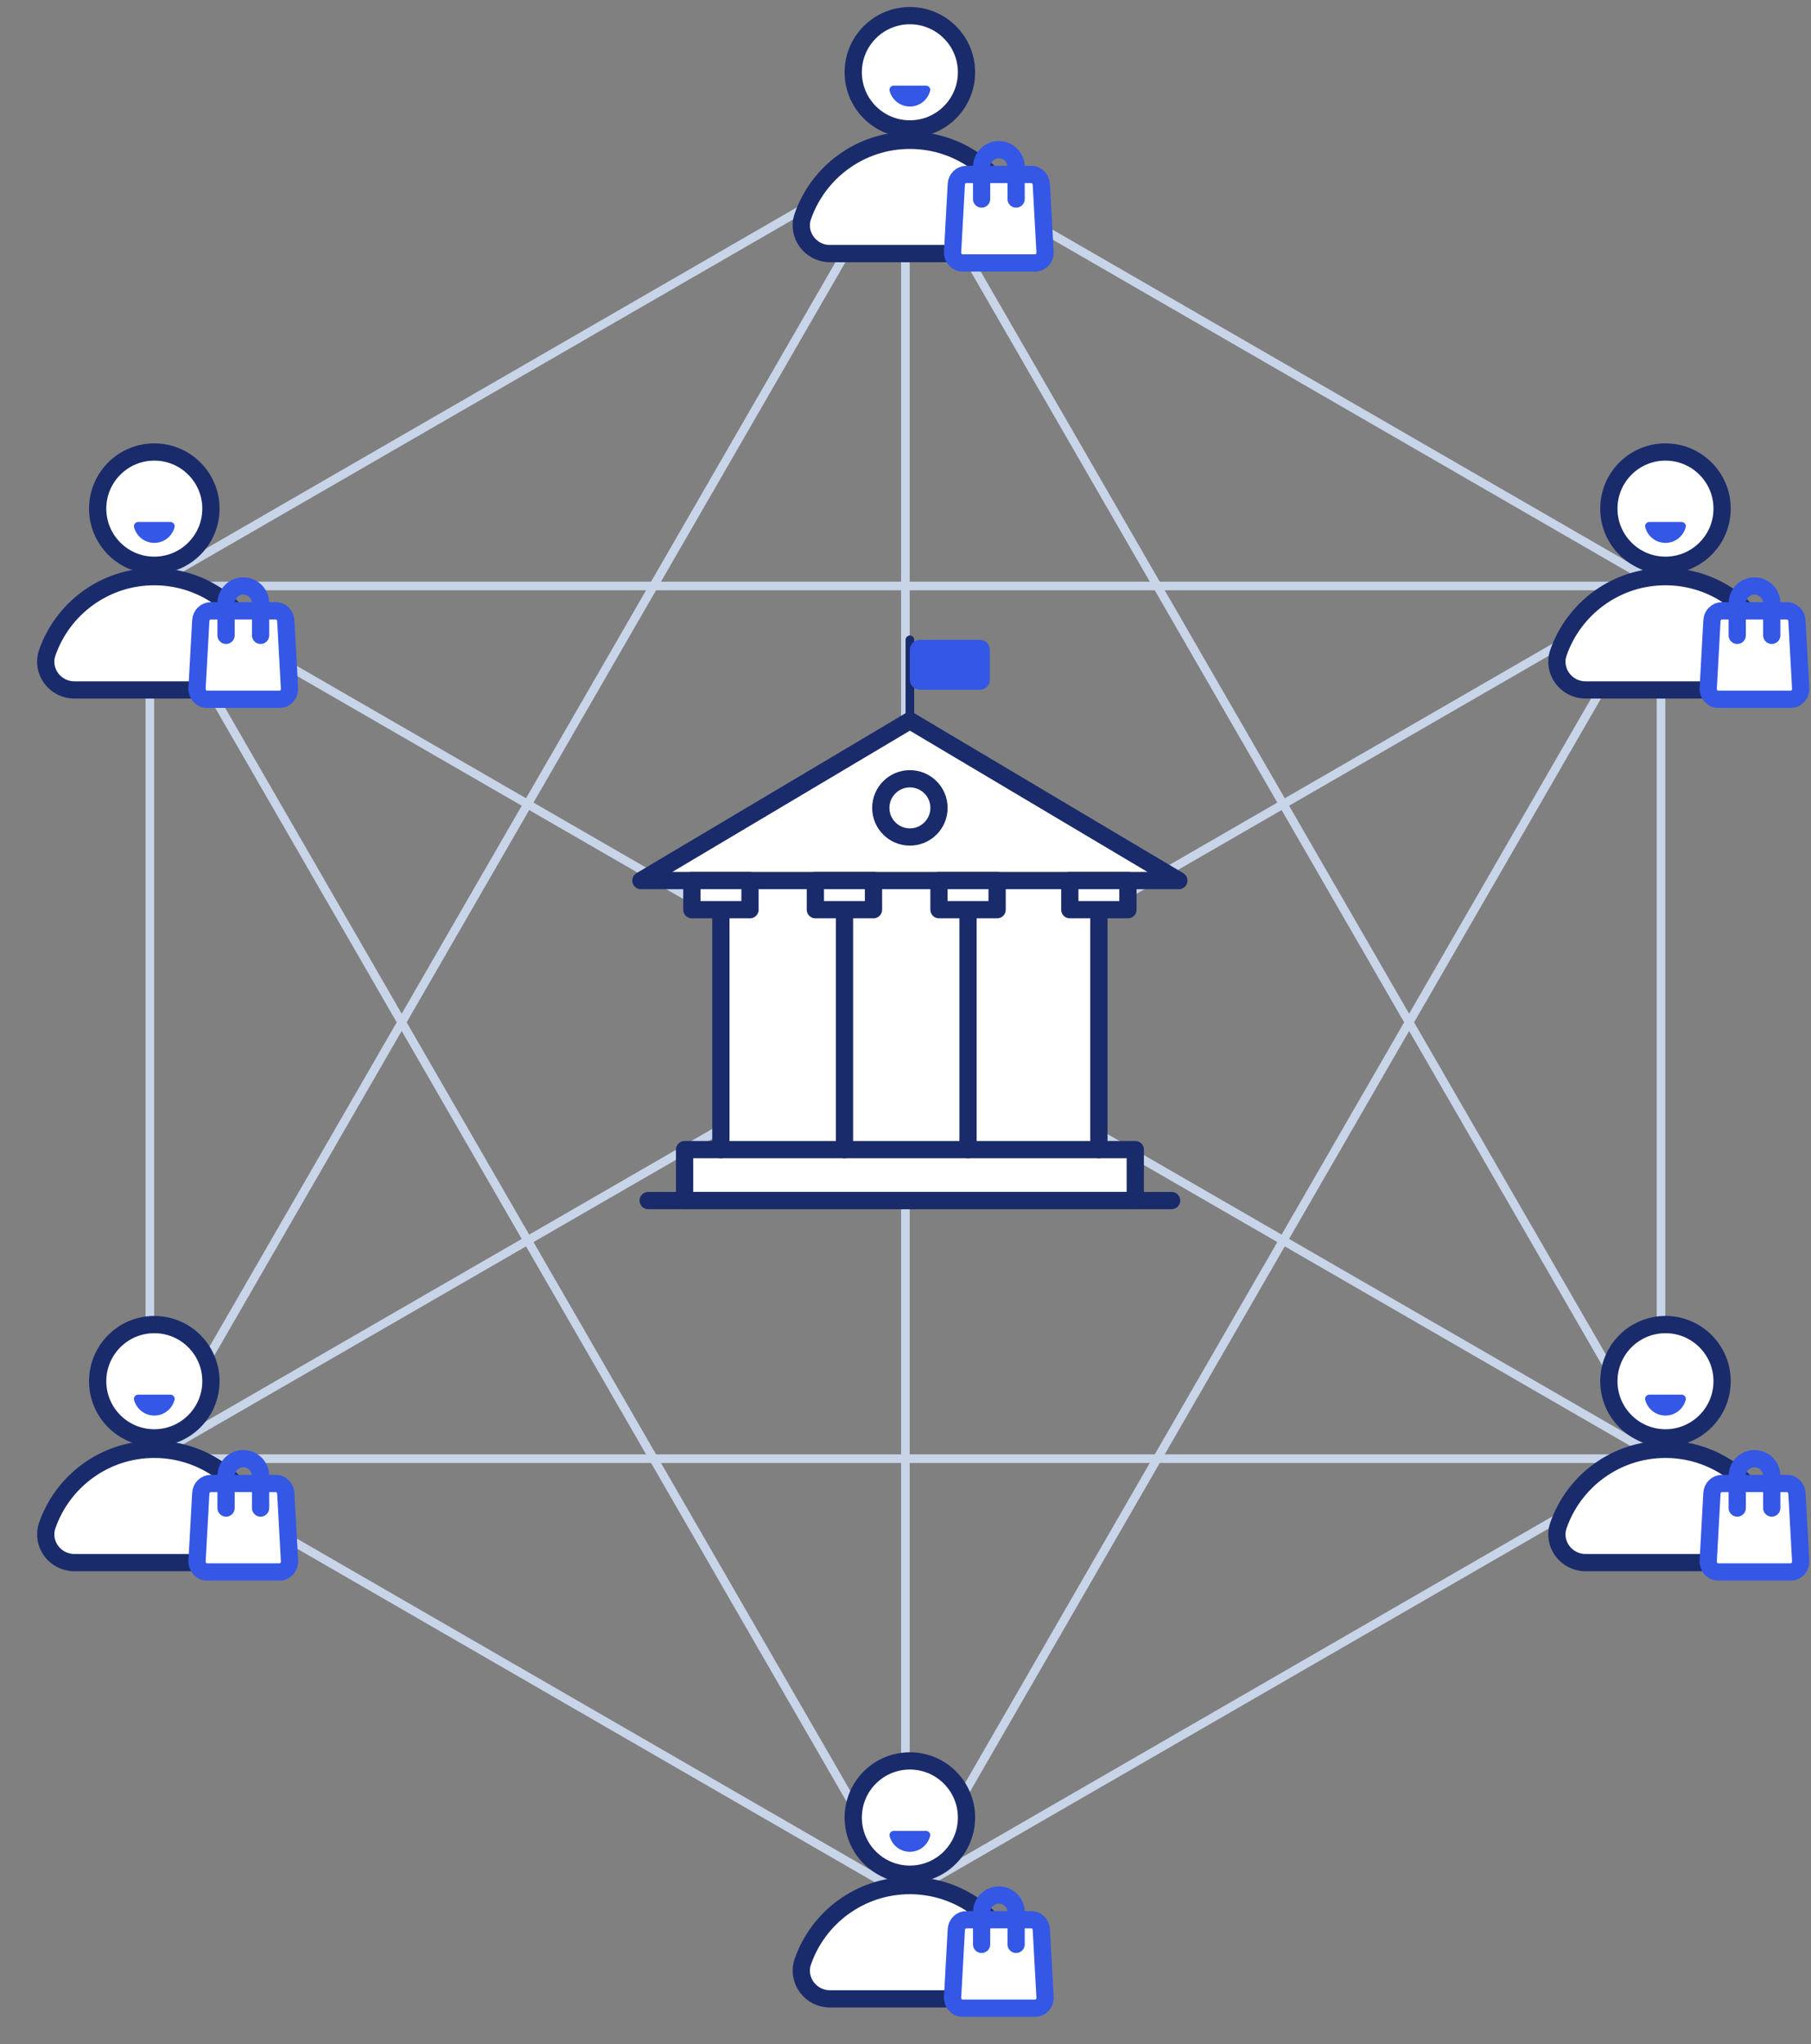 <svg width="210" height="237" viewBox="0 0 210 237" fill="none" xmlns="http://www.w3.org/2000/svg">
<rect x="0" y="0" width="210" height="237" fill="#808080" stroke="none"/>
<path d="M192.605 169.106V67.934L104.989 17.349L17.373 67.934V169.106L104.989 219.691L192.605 169.106Z" stroke="#C8D4E8" stroke-miterlimit="10" stroke-linecap="round" stroke-linejoin="round"/>
<path d="M104.988 17.349V219.691" stroke="#C8D4E8" stroke-miterlimit="10" stroke-linecap="round" stroke-linejoin="round"/>
<path d="M17.373 67.934H192.605" stroke="#C8D4E8" stroke-miterlimit="10" stroke-linecap="round" stroke-linejoin="round"/>
<path d="M17.373 169.106H192.605" stroke="#C8D4E8" stroke-miterlimit="10" stroke-linecap="round" stroke-linejoin="round"/>
<path d="M17.373 67.934L104.989 219.691" stroke="#C8D4E8" stroke-miterlimit="10" stroke-linecap="round" stroke-linejoin="round"/>
<path d="M104.988 17.349L192.604 169.105" stroke="#C8D4E8" stroke-miterlimit="10" stroke-linecap="round" stroke-linejoin="round"/>
<path d="M192.604 67.934L104.988 219.691" stroke="#C8D4E8" stroke-miterlimit="10" stroke-linecap="round" stroke-linejoin="round"/>
<path d="M104.989 17.349L17.373 169.105" stroke="#C8D4E8" stroke-miterlimit="10" stroke-linecap="round" stroke-linejoin="round"/>
<path d="M17.373 67.934L192.605 169.106" stroke="#C8D4E8" stroke-miterlimit="10" stroke-linecap="round" stroke-linejoin="round"/>
<path d="M17.373 169.106L192.605 67.934" stroke="#C8D4E8" stroke-miterlimit="10" stroke-linecap="round" stroke-linejoin="round"/>
<path d="M105.506 14.947C109.133 14.947 112.073 12.007 112.073 8.381C112.073 4.754 109.133 1.814 105.506 1.814C101.879 1.814 98.939 4.754 98.939 8.381C98.939 12.007 101.879 14.947 105.506 14.947Z" fill="white" stroke="#1A2B6B" stroke-width="2" stroke-miterlimit="10" stroke-linecap="round" stroke-linejoin="round"/>
<path d="M96.225 29.4C93.997 29.4 92.363 27.215 93.088 25.106C94.873 19.956 99.763 16.267 105.507 16.267C111.252 16.267 116.142 19.956 117.916 25.106C118.641 27.215 117.007 29.4 114.778 29.4H96.225Z" fill="white" stroke="#1A2B6B" stroke-width="2" stroke-miterlimit="10" stroke-linecap="round" stroke-linejoin="round"/>
<path d="M107.378 9.928C107.692 9.928 107.93 10.231 107.854 10.534C107.584 11.572 106.643 12.351 105.507 12.351C104.382 12.351 103.43 11.583 103.159 10.534C103.083 10.231 103.311 9.928 103.635 9.928H107.378Z" fill="#3457E5"/>
<path d="M120.045 30.482H111.607C110.947 30.482 110.428 29.898 110.46 29.206L110.893 21.363C110.926 20.724 111.434 20.227 112.04 20.227H119.602C120.208 20.227 120.705 20.724 120.748 21.363L121.181 29.206C121.224 29.898 120.705 30.482 120.045 30.482Z" fill="white" stroke="#3457E5" stroke-width="2" stroke-miterlimit="10" stroke-linecap="round" stroke-linejoin="round"/>
<path d="M117.827 23.072V19.35C117.827 18.247 116.929 17.349 115.826 17.349C114.722 17.349 113.824 18.247 113.824 19.35V23.072" stroke="#3457E5" stroke-width="2" stroke-miterlimit="10" stroke-linecap="round" stroke-linejoin="round"/>
<path d="M17.893 65.533C21.519 65.533 24.459 62.593 24.459 58.966C24.459 55.34 21.519 52.4 17.893 52.4C14.266 52.4 11.326 55.34 11.326 58.966C11.326 62.593 14.266 65.533 17.893 65.533Z" fill="white" stroke="#1A2B6B" stroke-width="2" stroke-miterlimit="10" stroke-linecap="round" stroke-linejoin="round"/>
<path d="M8.612 79.986C6.384 79.986 4.75 77.801 5.475 75.691C7.249 70.552 12.139 66.853 17.883 66.853C23.628 66.853 28.517 70.542 30.292 75.691C31.016 77.801 29.383 79.986 27.154 79.986H8.612Z" fill="white" stroke="#1A2B6B" stroke-width="2" stroke-miterlimit="10" stroke-linecap="round" stroke-linejoin="round"/>
<path d="M19.765 60.513C20.079 60.513 20.317 60.816 20.241 61.119C19.971 62.158 19.029 62.937 17.893 62.937C16.768 62.937 15.816 62.168 15.546 61.119C15.47 60.816 15.697 60.513 16.022 60.513H19.765Z" fill="#3457E5"/>
<path d="M32.434 81.068H23.996C23.336 81.068 22.817 80.484 22.849 79.791L23.282 71.948C23.314 71.31 23.823 70.812 24.428 70.812H31.99C32.596 70.812 33.094 71.31 33.137 71.948L33.57 79.791C33.613 80.484 33.094 81.068 32.434 81.068Z" fill="white" stroke="#3457E5" stroke-width="2" stroke-miterlimit="10" stroke-linecap="round" stroke-linejoin="round"/>
<path d="M30.216 73.657V69.936C30.216 68.832 29.318 67.934 28.214 67.934C27.111 67.934 26.213 68.832 26.213 69.936V73.657" stroke="#3457E5" stroke-width="2" stroke-miterlimit="10" stroke-linecap="round" stroke-linejoin="round"/>
<path d="M17.893 166.693C21.519 166.693 24.459 163.753 24.459 160.126C24.459 156.5 21.519 153.56 17.893 153.56C14.266 153.56 11.326 156.5 11.326 160.126C11.326 163.753 14.266 166.693 17.893 166.693Z" fill="white" stroke="#1A2B6B" stroke-width="2" stroke-miterlimit="10" stroke-linecap="round" stroke-linejoin="round"/>
<path d="M8.612 181.157C6.384 181.157 4.75 178.972 5.475 176.862C7.249 171.723 12.139 168.024 17.883 168.024C23.628 168.024 28.517 171.713 30.292 176.862C31.016 178.972 29.383 181.157 27.154 181.157H8.612Z" fill="white" stroke="#1A2B6B" stroke-width="2" stroke-miterlimit="10" stroke-linecap="round" stroke-linejoin="round"/>
<path d="M19.765 161.684C20.079 161.684 20.317 161.987 20.241 162.29C19.971 163.329 19.029 164.108 17.893 164.108C16.768 164.108 15.816 163.339 15.546 162.29C15.47 161.987 15.697 161.684 16.022 161.684H19.765Z" fill="#3457E5"/>
<path d="M32.434 182.239H23.996C23.336 182.239 22.817 181.655 22.849 180.962L23.282 173.119C23.314 172.481 23.823 171.983 24.428 171.983H31.99C32.596 171.983 33.094 172.481 33.137 173.119L33.57 180.962C33.613 181.644 33.094 182.239 32.434 182.239Z" fill="white" stroke="#3457E5" stroke-width="2" stroke-miterlimit="10" stroke-linecap="round" stroke-linejoin="round"/>
<path d="M30.216 174.828V171.107C30.216 170.003 29.318 169.105 28.214 169.105C27.111 169.105 26.213 170.003 26.213 171.107V174.828" stroke="#3457E5" stroke-width="2" stroke-miterlimit="10" stroke-linecap="round" stroke-linejoin="round"/>
<path d="M193.125 166.693C196.752 166.693 199.692 163.753 199.692 160.126C199.692 156.5 196.752 153.56 193.125 153.56C189.499 153.56 186.559 156.5 186.559 160.126C186.559 163.753 189.499 166.693 193.125 166.693Z" fill="white" stroke="#1A2B6B" stroke-width="2" stroke-miterlimit="10" stroke-linecap="round" stroke-linejoin="round"/>
<path d="M183.845 181.157C181.616 181.157 179.982 178.972 180.707 176.862C182.481 171.724 187.371 168.024 193.116 168.024C198.86 168.024 203.75 171.713 205.524 176.862C206.249 178.972 204.615 181.157 202.387 181.157H183.845Z" fill="white" stroke="#1A2B6B" stroke-width="2" stroke-miterlimit="10" stroke-linecap="round" stroke-linejoin="round"/>
<path d="M194.997 161.684C195.311 161.684 195.549 161.987 195.473 162.29C195.203 163.329 194.262 164.108 193.126 164.108C192.001 164.108 191.049 163.339 190.778 162.29C190.703 161.987 190.93 161.684 191.254 161.684H194.997Z" fill="#3457E5"/>
<path d="M207.666 182.239H199.228C198.568 182.239 198.049 181.655 198.082 180.962L198.514 173.119C198.547 172.481 199.055 171.983 199.661 171.983H207.223C207.829 171.983 208.326 172.481 208.37 173.119L208.802 180.962C208.846 181.644 208.315 182.239 207.666 182.239Z" fill="white" stroke="#3457E5" stroke-width="2" stroke-miterlimit="10" stroke-linecap="round" stroke-linejoin="round"/>
<path d="M205.448 174.828V171.107C205.448 170.003 204.55 169.106 203.447 169.106C202.343 169.106 201.445 170.003 201.445 171.107V174.828" stroke="#3457E5" stroke-width="2" stroke-miterlimit="10" stroke-linecap="round" stroke-linejoin="round"/>
<path d="M193.125 65.533C196.752 65.533 199.692 62.593 199.692 58.966C199.692 55.34 196.752 52.4 193.125 52.4C189.499 52.4 186.559 55.34 186.559 58.966C186.559 62.593 189.499 65.533 193.125 65.533Z" fill="white" stroke="#1A2B6B" stroke-width="2" stroke-miterlimit="10" stroke-linecap="round" stroke-linejoin="round"/>
<path d="M183.845 79.986C181.616 79.986 179.982 77.801 180.707 75.691C182.481 70.552 187.371 66.853 193.116 66.853C198.86 66.853 203.75 70.542 205.524 75.691C206.249 77.801 204.615 79.986 202.387 79.986H183.845Z" fill="white" stroke="#1A2B6B" stroke-width="2" stroke-miterlimit="10" stroke-linecap="round" stroke-linejoin="round"/>
<path d="M194.997 60.513C195.311 60.513 195.549 60.816 195.473 61.119C195.203 62.158 194.262 62.937 193.126 62.937C192.001 62.937 191.049 62.168 190.778 61.119C190.703 60.816 190.93 60.513 191.254 60.513H194.997Z" fill="#3457E5"/>
<path d="M207.666 81.068H199.228C198.568 81.068 198.049 80.484 198.082 79.791L198.514 71.948C198.547 71.31 199.055 70.812 199.661 70.812H207.223C207.829 70.812 208.326 71.31 208.37 71.948L208.802 79.791C208.846 80.484 208.315 81.068 207.666 81.068Z" fill="white" stroke="#3457E5" stroke-width="2" stroke-miterlimit="10" stroke-linecap="round" stroke-linejoin="round"/>
<path d="M205.448 73.657V69.936C205.448 68.832 204.55 67.934 203.447 67.934C202.343 67.934 201.445 68.832 201.445 69.936V73.657" stroke="#3457E5" stroke-width="2" stroke-miterlimit="10" stroke-linecap="round" stroke-linejoin="round"/>
<path d="M105.506 217.279C109.133 217.279 112.073 214.339 112.073 210.712C112.073 207.085 109.133 204.145 105.506 204.145C101.879 204.145 98.939 207.085 98.939 210.712C98.939 214.339 101.879 217.279 105.506 217.279Z" fill="white" stroke="#1A2B6B" stroke-width="2" stroke-miterlimit="10" stroke-linecap="round" stroke-linejoin="round"/>
<path d="M96.225 231.732C93.997 231.732 92.363 229.546 93.088 227.437C94.862 222.298 99.752 218.598 105.497 218.598C111.241 218.598 116.131 222.287 117.905 227.437C118.63 229.546 116.996 231.732 114.768 231.732H96.225Z" fill="white" stroke="#1A2B6B" stroke-width="2" stroke-miterlimit="10" stroke-linecap="round" stroke-linejoin="round"/>
<path d="M107.378 212.259C107.692 212.259 107.93 212.562 107.854 212.865C107.584 213.903 106.643 214.682 105.507 214.682C104.382 214.682 103.43 213.914 103.159 212.865C103.083 212.562 103.311 212.259 103.635 212.259H107.378Z" fill="#3457E5"/>
<path d="M120.045 232.813H111.607C110.947 232.813 110.428 232.229 110.46 231.537L110.893 223.694C110.926 223.055 111.434 222.558 112.04 222.558H119.602C120.208 222.558 120.705 223.055 120.748 223.694L121.181 231.537C121.224 232.229 120.705 232.813 120.045 232.813Z" fill="white" stroke="#3457E5" stroke-width="2" stroke-miterlimit="10" stroke-linecap="round" stroke-linejoin="round"/>
<path d="M117.827 225.414V221.692C117.827 220.589 116.929 219.691 115.826 219.691C114.722 219.691 113.824 220.589 113.824 221.692V225.414" stroke="#3457E5" stroke-width="2" stroke-miterlimit="10" stroke-linecap="round" stroke-linejoin="round"/>
<path d="M127.427 99.945H83.592V134.996H127.427V99.945Z" fill="white" stroke="#1A2B6B" stroke-miterlimit="10" stroke-linecap="round" stroke-linejoin="round"/>
<path d="M105.509 83.545L74.32 102.087H136.698L105.509 83.545Z" fill="white" stroke="#1A2B6B" stroke-width="2" stroke-miterlimit="10" stroke-linecap="round" stroke-linejoin="round"/>
<path d="M105.51 97.035C107.374 97.035 108.885 95.524 108.885 93.66C108.885 91.796 107.374 90.285 105.51 90.285C103.646 90.285 102.135 91.796 102.135 93.66C102.135 95.524 103.646 97.035 105.51 97.035Z" stroke="#1A2B6B" stroke-width="2" stroke-miterlimit="10" stroke-linecap="round" stroke-linejoin="round"/>
<path d="M86.968 102.087H80.228V105.463H86.968V102.087Z" fill="white" stroke="#1A2B6B" stroke-width="2" stroke-miterlimit="10" stroke-linecap="round" stroke-linejoin="round"/>
<path d="M101.289 102.087H94.549V105.463H101.289V102.087Z" fill="white" stroke="#1A2B6B" stroke-width="2" stroke-miterlimit="10" stroke-linecap="round" stroke-linejoin="round"/>
<path d="M115.623 102.087H108.883V105.463H115.623V102.087Z" fill="white" stroke="#1A2B6B" stroke-width="2" stroke-miterlimit="10" stroke-linecap="round" stroke-linejoin="round"/>
<path d="M130.792 102.087H124.053V105.463H130.792V102.087Z" fill="white" stroke="#1A2B6B" stroke-width="2" stroke-miterlimit="10" stroke-linecap="round" stroke-linejoin="round"/>
<path d="M131.645 133.276H79.383V139.172H131.645V133.276Z" fill="white" stroke="#1A2B6B" stroke-width="2" stroke-miterlimit="10" stroke-linecap="round" stroke-linejoin="round"/>
<path d="M75.164 139.183H135.854" stroke="#1A2B6B" stroke-width="2" stroke-miterlimit="10" stroke-linecap="round" stroke-linejoin="round"/>
<path d="M83.592 106.306V133.276" stroke="#1A2B6B" stroke-width="2" stroke-miterlimit="10" stroke-linecap="round" stroke-linejoin="round"/>
<path d="M97.926 106.306V133.276" stroke="#1A2B6B" stroke-width="2" stroke-miterlimit="10" stroke-linecap="round" stroke-linejoin="round"/>
<path d="M112.25 106.306V133.276" stroke="#1A2B6B" stroke-width="2" stroke-miterlimit="10" stroke-linecap="round" stroke-linejoin="round"/>
<path d="M127.426 106.306V133.276" stroke="#1A2B6B" stroke-width="2" stroke-miterlimit="10" stroke-linecap="round" stroke-linejoin="round"/>
<path d="M105.51 83.448V74.177" stroke="#1A2B6B" stroke-miterlimit="10" stroke-linecap="round" stroke-linejoin="round"/>
<path d="M113.623 79.964H106.667C106.029 79.964 105.51 79.445 105.51 78.807V75.334C105.51 74.696 106.029 74.177 106.667 74.177H113.623C114.262 74.177 114.781 74.696 114.781 75.334V78.807C114.781 79.445 114.262 79.964 113.623 79.964Z" fill="#3457E5"/>
</svg>
